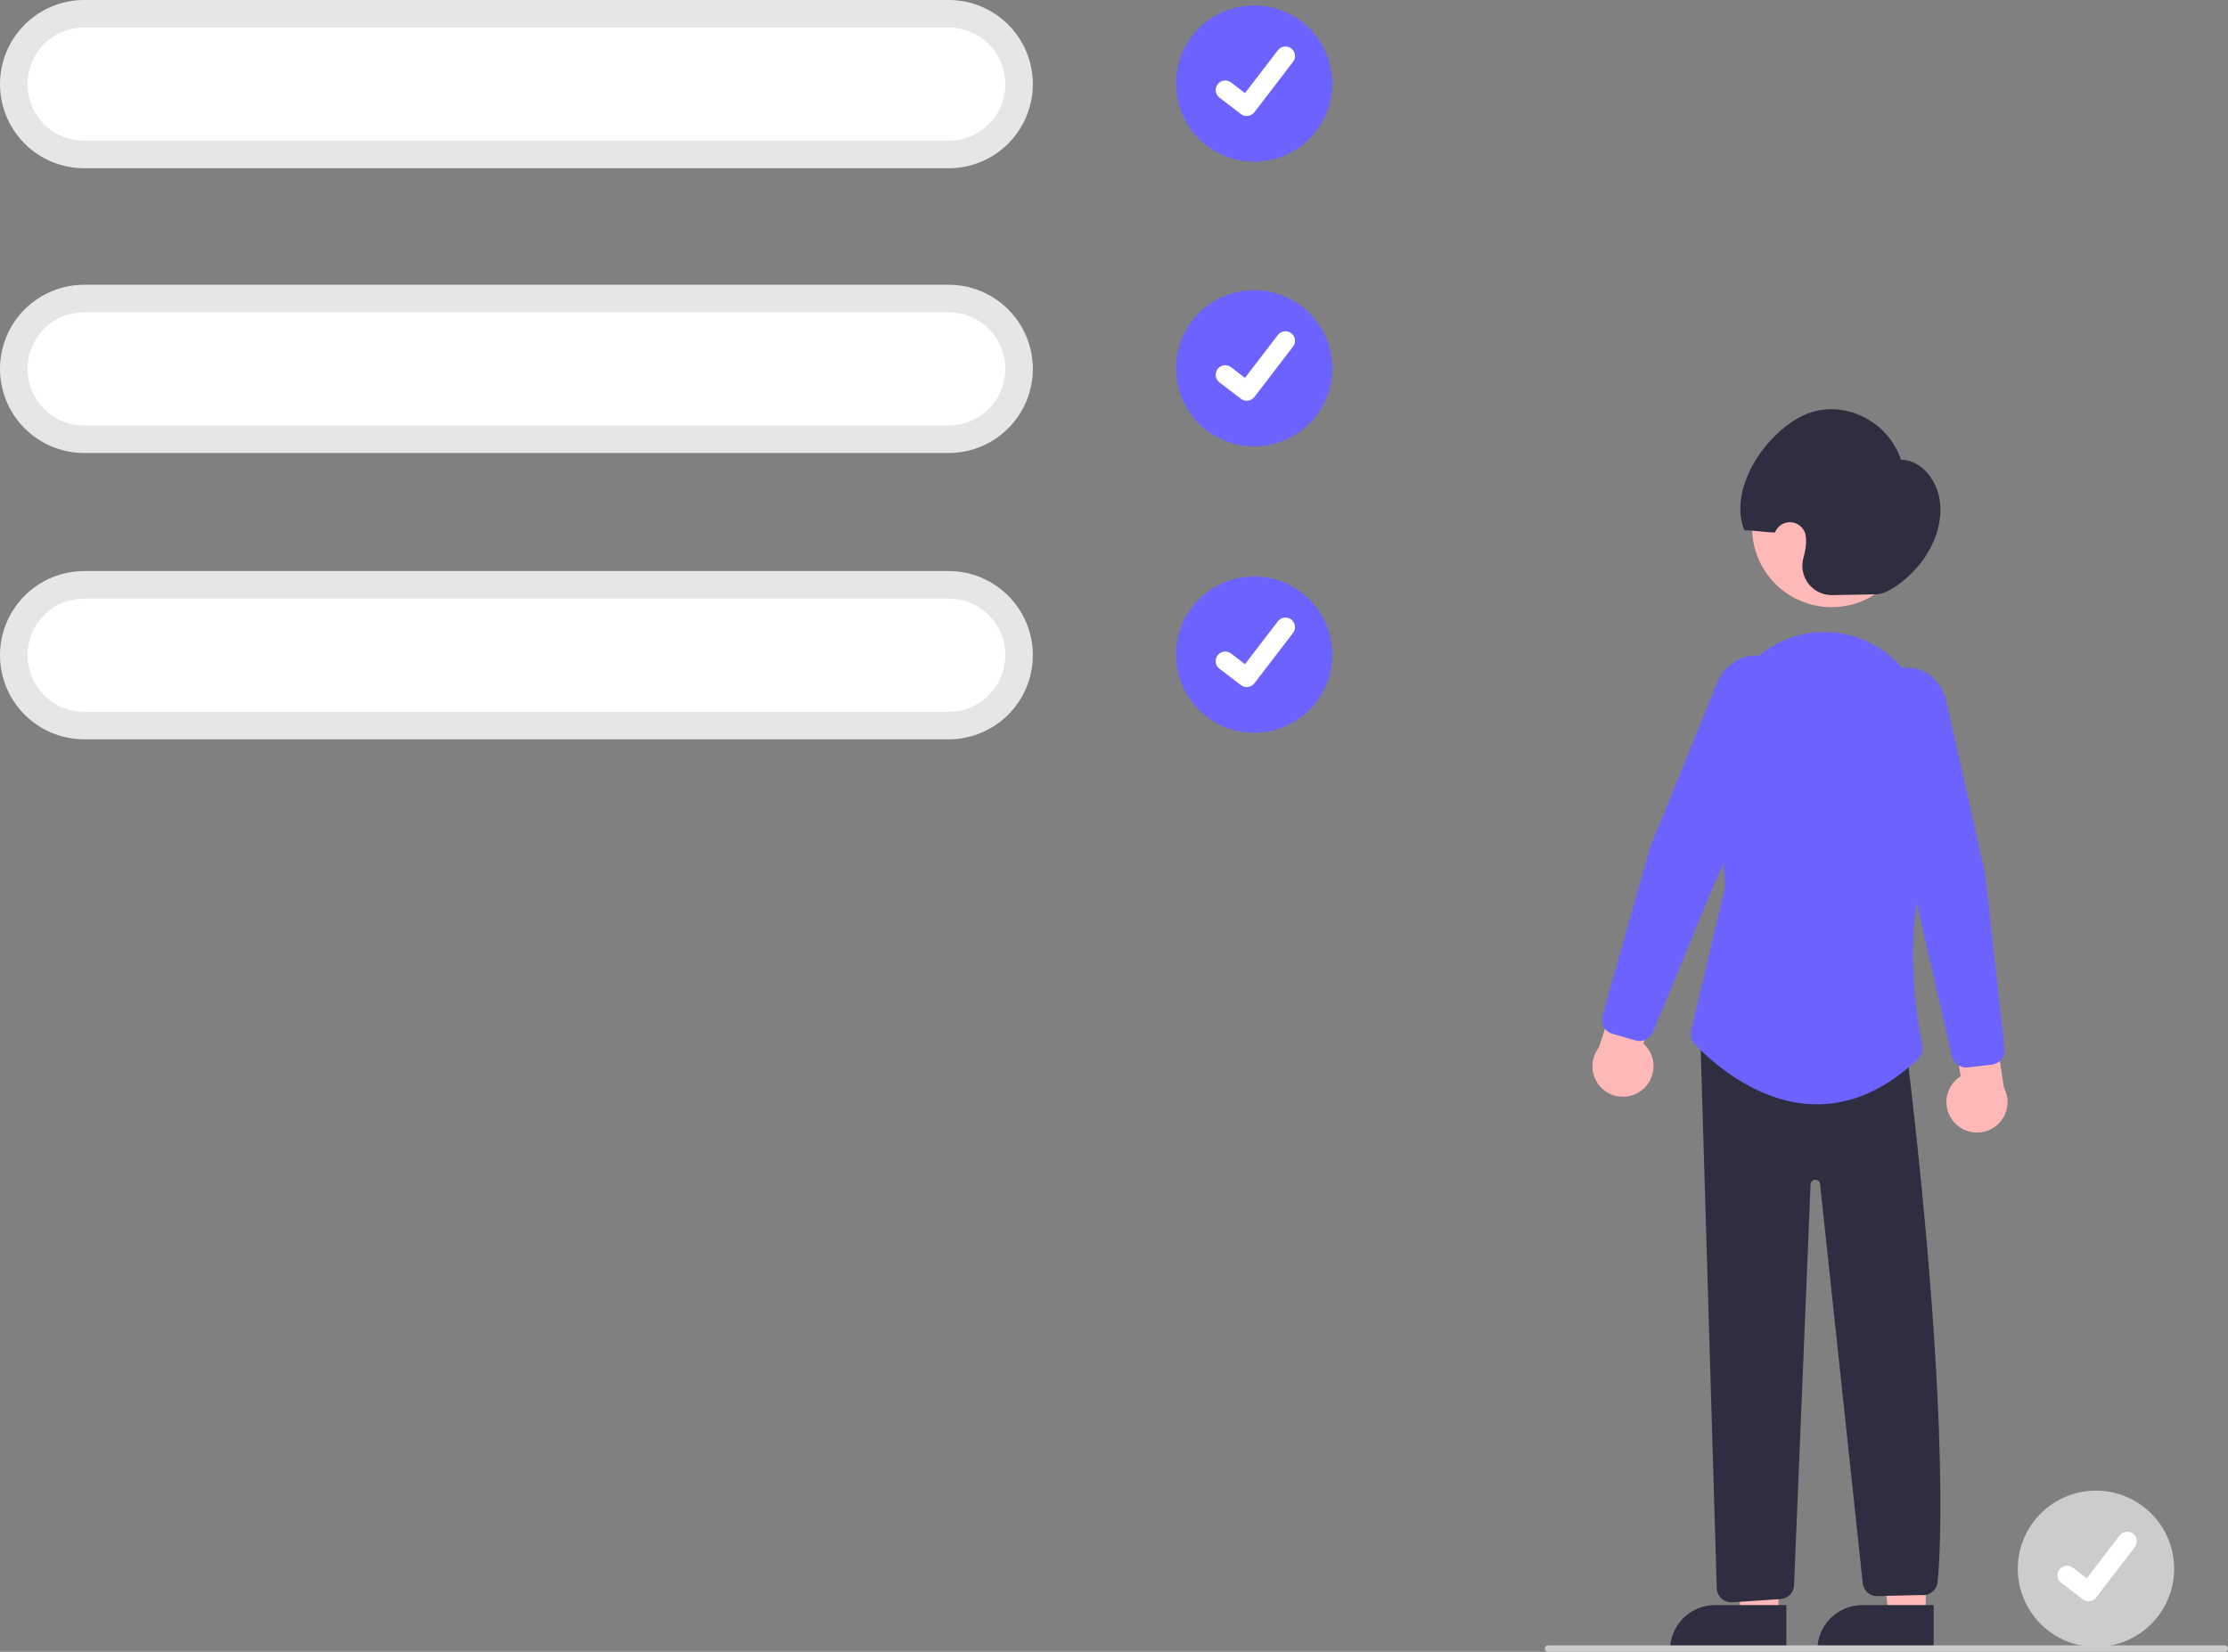 <svg width="472" height="350" viewBox="0 0 472 350" fill="none" xmlns="http://www.w3.org/2000/svg">
<rect x="0" y="0" width="472" height="350" fill="#808080" stroke="none"/>
<g id="SVG-AcceptForm" clip-path="url(#clip0)">
<g id="tick-box">
<path id="Vector" d="M444.029 315.844C439.636 315.844 435.424 317.588 432.318 320.693C429.212 323.797 427.467 328.008 427.467 332.398C427.467 336.789 429.212 340.999 432.318 344.104C435.424 347.209 439.636 348.953 444.029 348.953H444.029C448.421 348.953 452.634 347.209 455.74 344.104C458.846 341 460.591 336.789 460.591 332.398C460.591 328.008 458.846 323.797 455.74 320.693C452.634 317.588 448.421 315.844 444.029 315.844Z" fill="#CCCCCC"/>
<path id="Path 395" d="M442.457 339.273C442.021 339.274 441.597 339.133 441.248 338.872L441.227 338.856L436.672 335.373C436.461 335.212 436.284 335.01 436.151 334.78C436.018 334.55 435.931 334.296 435.896 334.032C435.861 333.769 435.879 333.501 435.947 333.244C436.016 332.988 436.135 332.747 436.296 332.536C436.458 332.325 436.66 332.148 436.89 332.015C437.12 331.882 437.375 331.796 437.638 331.761C437.902 331.727 438.17 331.744 438.426 331.813C438.683 331.882 438.924 332 439.135 332.162L442.085 334.423L449.056 325.333C449.218 325.122 449.419 324.945 449.649 324.812C449.879 324.679 450.133 324.593 450.397 324.558C450.66 324.524 450.928 324.541 451.184 324.61C451.441 324.678 451.682 324.797 451.893 324.958L451.893 324.959L451.85 325.019L451.894 324.959C452.32 325.285 452.598 325.768 452.668 326.299C452.738 326.831 452.595 327.369 452.269 327.794L444.069 338.482C443.879 338.728 443.635 338.928 443.356 339.064C443.077 339.201 442.77 339.272 442.459 339.271L442.457 339.273Z" fill="white"/>
</g>
<g id="leg">
<path id="Vector_2" d="M407.969 342.332L400.128 342.332L396.399 312.099L407.972 312.101L407.969 342.332Z" fill="#FFB8B8"/>
<path id="Vector_3" d="M394.527 340.092H409.65V349.609H385.005C385.005 348.36 385.251 347.122 385.73 345.967C386.208 344.813 386.91 343.763 387.794 342.88C388.678 341.996 389.728 341.295 390.883 340.816C392.038 340.338 393.276 340.092 394.527 340.092Z" fill="#2F2E41"/>
<path id="Vector_4" d="M376.76 342.332L368.919 342.332L365.19 312.099L376.763 312.101L376.76 342.332Z" fill="#FFB8B8"/>
<path id="Vector_5" d="M363.318 340.092H378.441V349.609H353.796C353.796 348.36 354.042 347.122 354.521 345.967C354.999 344.813 355.701 343.763 356.585 342.88C357.469 341.996 358.519 341.295 359.674 340.816C360.829 340.338 362.067 340.092 363.318 340.092Z" fill="#2F2E41"/>
</g>
<g id="hand">
<path id="Vector_6" d="M414.01 237.812C413.379 237.115 412.909 236.289 412.632 235.391C412.355 234.492 412.278 233.544 412.407 232.613C412.537 231.683 412.868 230.791 413.38 230.002C413.891 229.214 414.569 228.546 415.366 228.048L412.937 213.558L421.386 209.936L424.528 230.445C425.278 231.839 425.489 233.459 425.123 234.999C424.757 236.538 423.839 237.89 422.543 238.798C421.246 239.706 419.662 240.107 418.089 239.926C416.516 239.744 415.065 238.992 414.01 237.812V237.812Z" fill="#FFB8B8"/>
<path id="Vector_7" d="M347.862 230.966C348.6 230.383 349.2 229.645 349.622 228.805C350.044 227.965 350.276 227.043 350.302 226.103C350.329 225.164 350.149 224.23 349.775 223.368C349.401 222.505 348.843 221.735 348.139 221.112L352.929 207.223L345.195 202.255L338.706 221.963C337.737 223.214 337.26 224.777 337.367 226.356C337.473 227.935 338.155 229.42 339.284 230.529C340.412 231.639 341.909 232.296 343.49 232.377C345.071 232.457 346.627 231.955 347.862 230.966V230.966Z" fill="#FFB8B8"/>
</g>
<g id="head">
<path id="face" d="M388.023 128.647C397.327 128.647 404.869 121.108 404.869 111.808C404.869 102.508 397.327 94.969 388.023 94.969C378.718 94.969 371.176 102.508 371.176 111.808C371.176 121.108 378.718 128.647 388.023 128.647Z" fill="#FFB8B8"/>
<path id="hair" d="M397.529 125.929L388.169 126.096C387.194 126.115 386.228 125.905 385.349 125.482C384.471 125.06 383.703 124.437 383.11 123.664C382.516 122.891 382.112 121.989 381.931 121.031C381.75 120.073 381.797 119.086 382.067 118.15C382.267 117.473 382.418 116.783 382.517 116.084C382.622 115.322 382.643 114.551 382.578 113.785C382.519 113.018 382.201 112.293 381.675 111.731C381.15 111.168 380.449 110.8 379.687 110.688C378.926 110.576 378.148 110.725 377.483 111.113C376.817 111.5 376.303 112.102 376.025 112.819V112.819C374.451 112.842 371.098 112.329 369.524 112.351C366.182 103.788 373.465 92.583 381.304 88.375C389.296 84.084 399.669 88.449 402.733 97.391C406.984 97.468 410.439 101.659 410.987 106.377C411.535 111.095 409.593 116.022 406.622 119.638C403.651 123.254 399.751 125.89 397.529 125.929Z" fill="#2F2E41"/>
</g>
<g id="pant">
<path id="pant_2" d="M366.761 339.51C366.002 339.506 365.272 339.223 364.708 338.717C364.144 338.21 363.785 337.514 363.701 336.761L360.227 220.047L403.98 223.16L404.014 223.441C413.901 306.168 410.521 334.805 410.486 335.084C410.462 335.507 410.35 335.921 410.159 336.299C409.967 336.678 409.7 337.013 409.373 337.283C409.047 337.553 408.668 337.754 408.26 337.871C407.853 337.988 407.425 338.021 407.005 337.965L397.335 338.197C396.602 338.114 395.923 337.772 395.421 337.231C394.919 336.691 394.628 335.989 394.599 335.252L385.565 250.717C385.509 250.498 385.378 250.305 385.194 250.172C385.01 250.04 384.785 249.977 384.559 249.993C384.327 249.992 384.101 250.073 383.921 250.22C383.741 250.367 383.618 250.572 383.572 250.8L380.082 335.612C380.119 336.399 379.852 337.17 379.336 337.766C378.82 338.362 378.095 338.737 377.31 338.814L367.067 339.494C366.966 339.505 366.863 339.51 366.761 339.51V339.51Z" fill="#2F2E41"/>
</g>
<g id="shirt">
<path id="Vector_8" d="M384.916 233.993C384.654 233.993 384.393 233.989 384.13 233.981C371.55 233.602 361.707 224.088 358.99 221.181C358.644 220.81 358.395 220.36 358.266 219.869C358.136 219.379 358.13 218.865 358.248 218.372L365.506 187.681L363.581 161C363.278 157.297 363.764 153.572 365.006 150.07C366.248 146.568 368.218 143.369 370.786 140.683C372.927 138.423 375.528 136.65 378.414 135.483C381.3 134.316 384.403 133.782 387.513 133.919C399.76 134.503 409.422 145.445 409.51 158.829C409.645 179.558 409.035 180.982 408.834 181.45C402.722 195.708 406.06 215.723 407.229 221.518C407.333 222.035 407.304 222.57 407.143 223.072C406.983 223.574 406.697 224.028 406.312 224.388C399.59 230.764 392.394 233.992 384.916 233.993Z" fill="#6C63FF"/>
<path id="Vector_9" d="M416.512 226.191C415.814 226.191 415.137 225.954 414.591 225.518C414.045 225.083 413.663 224.476 413.508 223.796L406.02 191.19L395.984 153.923C395.556 152.343 395.495 150.685 395.808 149.078C396.12 147.471 396.797 145.957 397.786 144.652C398.685 143.429 399.92 142.493 401.34 141.956C402.76 141.419 404.305 141.305 405.789 141.628C409.032 142.366 411.554 145.08 412.37 148.712L420.57 185.206L424.66 222.188C424.748 222.999 424.511 223.812 424.002 224.45C423.493 225.087 422.752 225.498 421.942 225.592L416.866 226.171C416.749 226.184 416.63 226.191 416.512 226.191V226.191Z" fill="#6C63FF"/>
<path id="Vector_10" d="M347.341 220.575C347.052 220.575 346.765 220.534 346.487 220.454L341.577 219.045C340.793 218.818 340.13 218.291 339.733 217.578C339.337 216.865 339.238 216.024 339.459 215.239L349.592 179.477L363.724 144.802C365.129 141.355 368.065 139.094 371.385 138.902C372.902 138.828 374.407 139.195 375.72 139.959C377.032 140.723 378.094 141.851 378.778 143.206V143.206C379.538 144.656 379.955 146.261 379.998 147.898C380.04 149.535 379.707 151.159 379.023 152.647L362.961 187.757L350.192 218.666C349.959 219.231 349.564 219.713 349.056 220.053C348.549 220.393 347.952 220.574 347.341 220.575V220.575Z" fill="#6C63FF"/>
</g>
<g id="tick-box_2">
<path id="Vector_11" d="M200.972 35.651H17.834C13.104 35.651 8.568 33.773 5.223 30.43C1.879 27.087 0 22.553 0 17.826C0 13.098 1.879 8.564 5.223 5.221C8.568 1.878 13.104 0 17.834 0H200.972C205.702 0 210.238 1.878 213.583 5.221C216.927 8.564 218.806 13.098 218.806 17.826C218.806 22.553 216.927 27.087 213.583 30.43C210.238 33.773 205.702 35.651 200.972 35.651V35.651Z" fill="#E6E6E6"/>
<path id="Vector_12" d="M17.834 5.828C14.65 5.828 11.597 7.092 9.346 9.342C7.095 11.592 5.83 14.644 5.83 17.826C5.83 21.008 7.095 24.059 9.346 26.31C11.597 28.56 14.65 29.824 17.834 29.824H200.972C204.156 29.824 207.209 28.56 209.46 26.31C211.711 24.059 212.976 21.008 212.976 17.826C212.976 14.644 211.711 11.592 209.46 9.342C207.209 7.092 204.156 5.828 200.972 5.828H17.834Z" fill="white"/>
<g id="ticked">
<path id="Vector_13" d="M265.691 1.153C261.299 1.153 257.086 2.897 253.98 6.001C250.874 9.106 249.13 13.316 249.13 17.707C249.13 22.097 250.874 26.308 253.98 29.413C257.086 32.517 261.299 34.261 265.691 34.261H265.691C270.084 34.261 274.296 32.517 277.402 29.413C280.508 26.308 282.253 22.097 282.253 17.707C282.253 13.316 280.508 9.106 277.402 6.001C274.296 2.897 270.084 1.153 265.691 1.153V1.153Z" fill="#6C63FF"/>
<path id="Path 395_2" d="M264.12 24.582C263.684 24.583 263.26 24.442 262.911 24.18L262.889 24.164L258.335 20.682C258.124 20.52 257.946 20.319 257.813 20.088C257.68 19.858 257.594 19.604 257.559 19.341C257.524 19.078 257.541 18.81 257.61 18.553C257.679 18.296 257.797 18.056 257.959 17.845C258.121 17.634 258.323 17.457 258.553 17.324C258.783 17.191 259.037 17.105 259.301 17.07C259.564 17.035 259.832 17.053 260.089 17.121C260.346 17.19 260.587 17.309 260.797 17.471L263.747 19.732L270.719 10.641C270.88 10.431 271.082 10.254 271.312 10.121C271.542 9.988 271.796 9.902 272.059 9.867C272.323 9.832 272.59 9.849 272.847 9.918C273.104 9.987 273.344 10.105 273.555 10.267L273.556 10.267L273.512 10.327L273.557 10.267C273.982 10.594 274.261 11.076 274.331 11.608C274.401 12.139 274.257 12.677 273.931 13.103L265.732 23.791C265.542 24.037 265.298 24.236 265.019 24.373C264.74 24.51 264.433 24.581 264.122 24.58L264.12 24.582Z" fill="white"/>
</g>
</g>
<g id="tick-box_3">
<path id="Vector_14" d="M200.972 95.984H17.834C13.104 95.984 8.568 94.106 5.223 90.763C1.879 87.42 0 82.886 0 78.159C0 73.431 1.879 68.897 5.223 65.554C8.568 62.211 13.104 60.333 17.834 60.333H200.972C205.702 60.333 210.238 62.211 213.583 65.554C216.927 68.897 218.806 73.431 218.806 78.159C218.806 82.886 216.927 87.42 213.583 90.763C210.238 94.106 205.702 95.984 200.972 95.984V95.984Z" fill="#E6E6E6"/>
<path id="Vector_15" d="M17.834 66.161C14.65 66.161 11.597 67.425 9.346 69.675C7.095 71.925 5.83 74.977 5.83 78.159C5.83 81.341 7.095 84.392 9.346 86.643C11.597 88.893 14.65 90.157 17.834 90.157H200.972C204.156 90.157 207.209 88.893 209.46 86.643C211.711 84.392 212.976 81.341 212.976 78.159C212.976 74.977 211.711 71.925 209.46 69.675C207.209 67.425 204.156 66.161 200.972 66.161H17.834Z" fill="white"/>
<path id="Radio" d="M265.691 61.486C261.299 61.486 257.086 63.23 253.98 66.334C250.874 69.439 249.13 73.649 249.13 78.04C249.13 82.43 250.874 86.641 253.98 89.746C257.086 92.85 261.299 94.594 265.691 94.594H265.691C270.084 94.594 274.296 92.85 277.402 89.746C280.508 86.641 282.253 82.43 282.253 78.04C282.253 73.649 280.508 69.439 277.402 66.334C274.296 63.23 270.084 61.486 265.691 61.486V61.486Z" fill="#6C63FF"/>
<path id="tick" d="M264.12 84.915C263.684 84.916 263.26 84.775 262.911 84.513L262.889 84.497L258.335 81.015C258.124 80.853 257.946 80.651 257.813 80.421C257.68 80.191 257.594 79.937 257.559 79.674C257.524 79.41 257.541 79.143 257.61 78.886C257.679 78.629 257.797 78.389 257.959 78.178C258.121 77.967 258.323 77.79 258.553 77.657C258.783 77.524 259.037 77.438 259.301 77.403C259.564 77.368 259.832 77.386 260.089 77.454C260.346 77.523 260.587 77.642 260.797 77.803L263.747 80.065L270.719 70.974C270.88 70.763 271.082 70.587 271.312 70.454C271.542 70.321 271.796 70.235 272.059 70.2C272.323 70.165 272.59 70.183 272.847 70.251C273.104 70.32 273.344 70.438 273.555 70.6L273.556 70.6L273.512 70.66L273.557 70.6C273.982 70.927 274.261 71.409 274.331 71.941C274.401 72.472 274.257 73.01 273.931 73.436L265.732 84.124C265.542 84.37 265.298 84.569 265.019 84.706C264.74 84.843 264.433 84.913 264.122 84.913L264.12 84.915Z" fill="white"/>
</g>
<g id="tick-box_4">
<path id="Vector_16" d="M200.972 156.651H17.834C13.104 156.651 8.568 154.773 5.223 151.43C1.879 148.087 0 143.553 0 138.826C0 134.098 1.879 129.564 5.223 126.221C8.568 122.878 13.104 121 17.834 121H200.972C205.702 121 210.238 122.878 213.583 126.221C216.927 129.564 218.806 134.098 218.806 138.826C218.806 143.553 216.927 148.087 213.583 151.43C210.238 154.773 205.702 156.651 200.972 156.651V156.651Z" fill="#E6E6E6"/>
<path id="Vector_17" d="M17.834 126.828C14.65 126.828 11.597 128.092 9.346 130.342C7.095 132.592 5.83 135.644 5.83 138.826C5.83 142.008 7.095 145.059 9.346 147.31C11.597 149.56 14.65 150.824 17.834 150.824H200.972C204.156 150.824 207.209 149.56 209.46 147.31C211.711 145.059 212.976 142.008 212.976 138.826C212.976 135.644 211.711 132.592 209.46 130.342C207.209 128.092 204.156 126.828 200.972 126.828H17.834Z" fill="white"/>
<path id="Radio_2" d="M265.691 122.153C261.299 122.153 257.086 123.897 253.98 127.001C250.874 130.106 249.13 134.316 249.13 138.707C249.13 143.097 250.874 147.308 253.98 150.413C257.086 153.517 261.299 155.261 265.691 155.261H265.691C270.084 155.261 274.296 153.517 277.402 150.413C280.508 147.308 282.253 143.097 282.253 138.707C282.253 134.316 280.508 130.106 277.402 127.001C274.296 123.897 270.084 122.153 265.691 122.153V122.153Z" fill="#6C63FF"/>
<path id="tick_2" d="M264.12 145.582C263.684 145.583 263.26 145.442 262.911 145.18L262.889 145.164L258.335 141.682C258.124 141.52 257.946 141.318 257.813 141.088C257.68 140.858 257.594 140.604 257.559 140.341C257.524 140.077 257.541 139.81 257.61 139.553C257.679 139.296 257.797 139.056 257.959 138.845C258.121 138.634 258.323 138.457 258.553 138.324C258.783 138.191 259.037 138.105 259.301 138.07C259.564 138.035 259.832 138.053 260.089 138.121C260.346 138.19 260.587 138.309 260.797 138.471L263.747 140.732L270.719 131.641C270.88 131.431 271.082 131.254 271.312 131.121C271.542 130.988 271.796 130.902 272.059 130.867C272.323 130.832 272.59 130.849 272.847 130.918C273.104 130.987 273.344 131.105 273.555 131.267L273.556 131.267L273.512 131.327L273.557 131.267C273.982 131.594 274.261 132.076 274.331 132.608C274.401 133.139 274.257 133.677 273.931 134.103L265.732 144.791C265.542 145.037 265.298 145.236 265.019 145.373C264.74 145.51 264.433 145.581 264.122 145.58L264.12 145.582Z" fill="white"/>
</g>
<path id="ground" d="M471.314 350H327.958C327.776 350 327.602 349.928 327.473 349.799C327.345 349.671 327.272 349.496 327.272 349.314C327.272 349.133 327.345 348.958 327.473 348.83C327.602 348.701 327.776 348.629 327.958 348.629H471.314C471.496 348.629 471.67 348.701 471.799 348.83C471.928 348.958 472 349.133 472 349.314C472 349.496 471.928 349.671 471.799 349.799C471.67 349.928 471.496 350 471.314 350Z" fill="#CCCCCC"/>
</g>
<defs>
<clipPath id="clip0">
<rect width="472" height="350" fill="white"/>
</clipPath>
</defs>
</svg>
